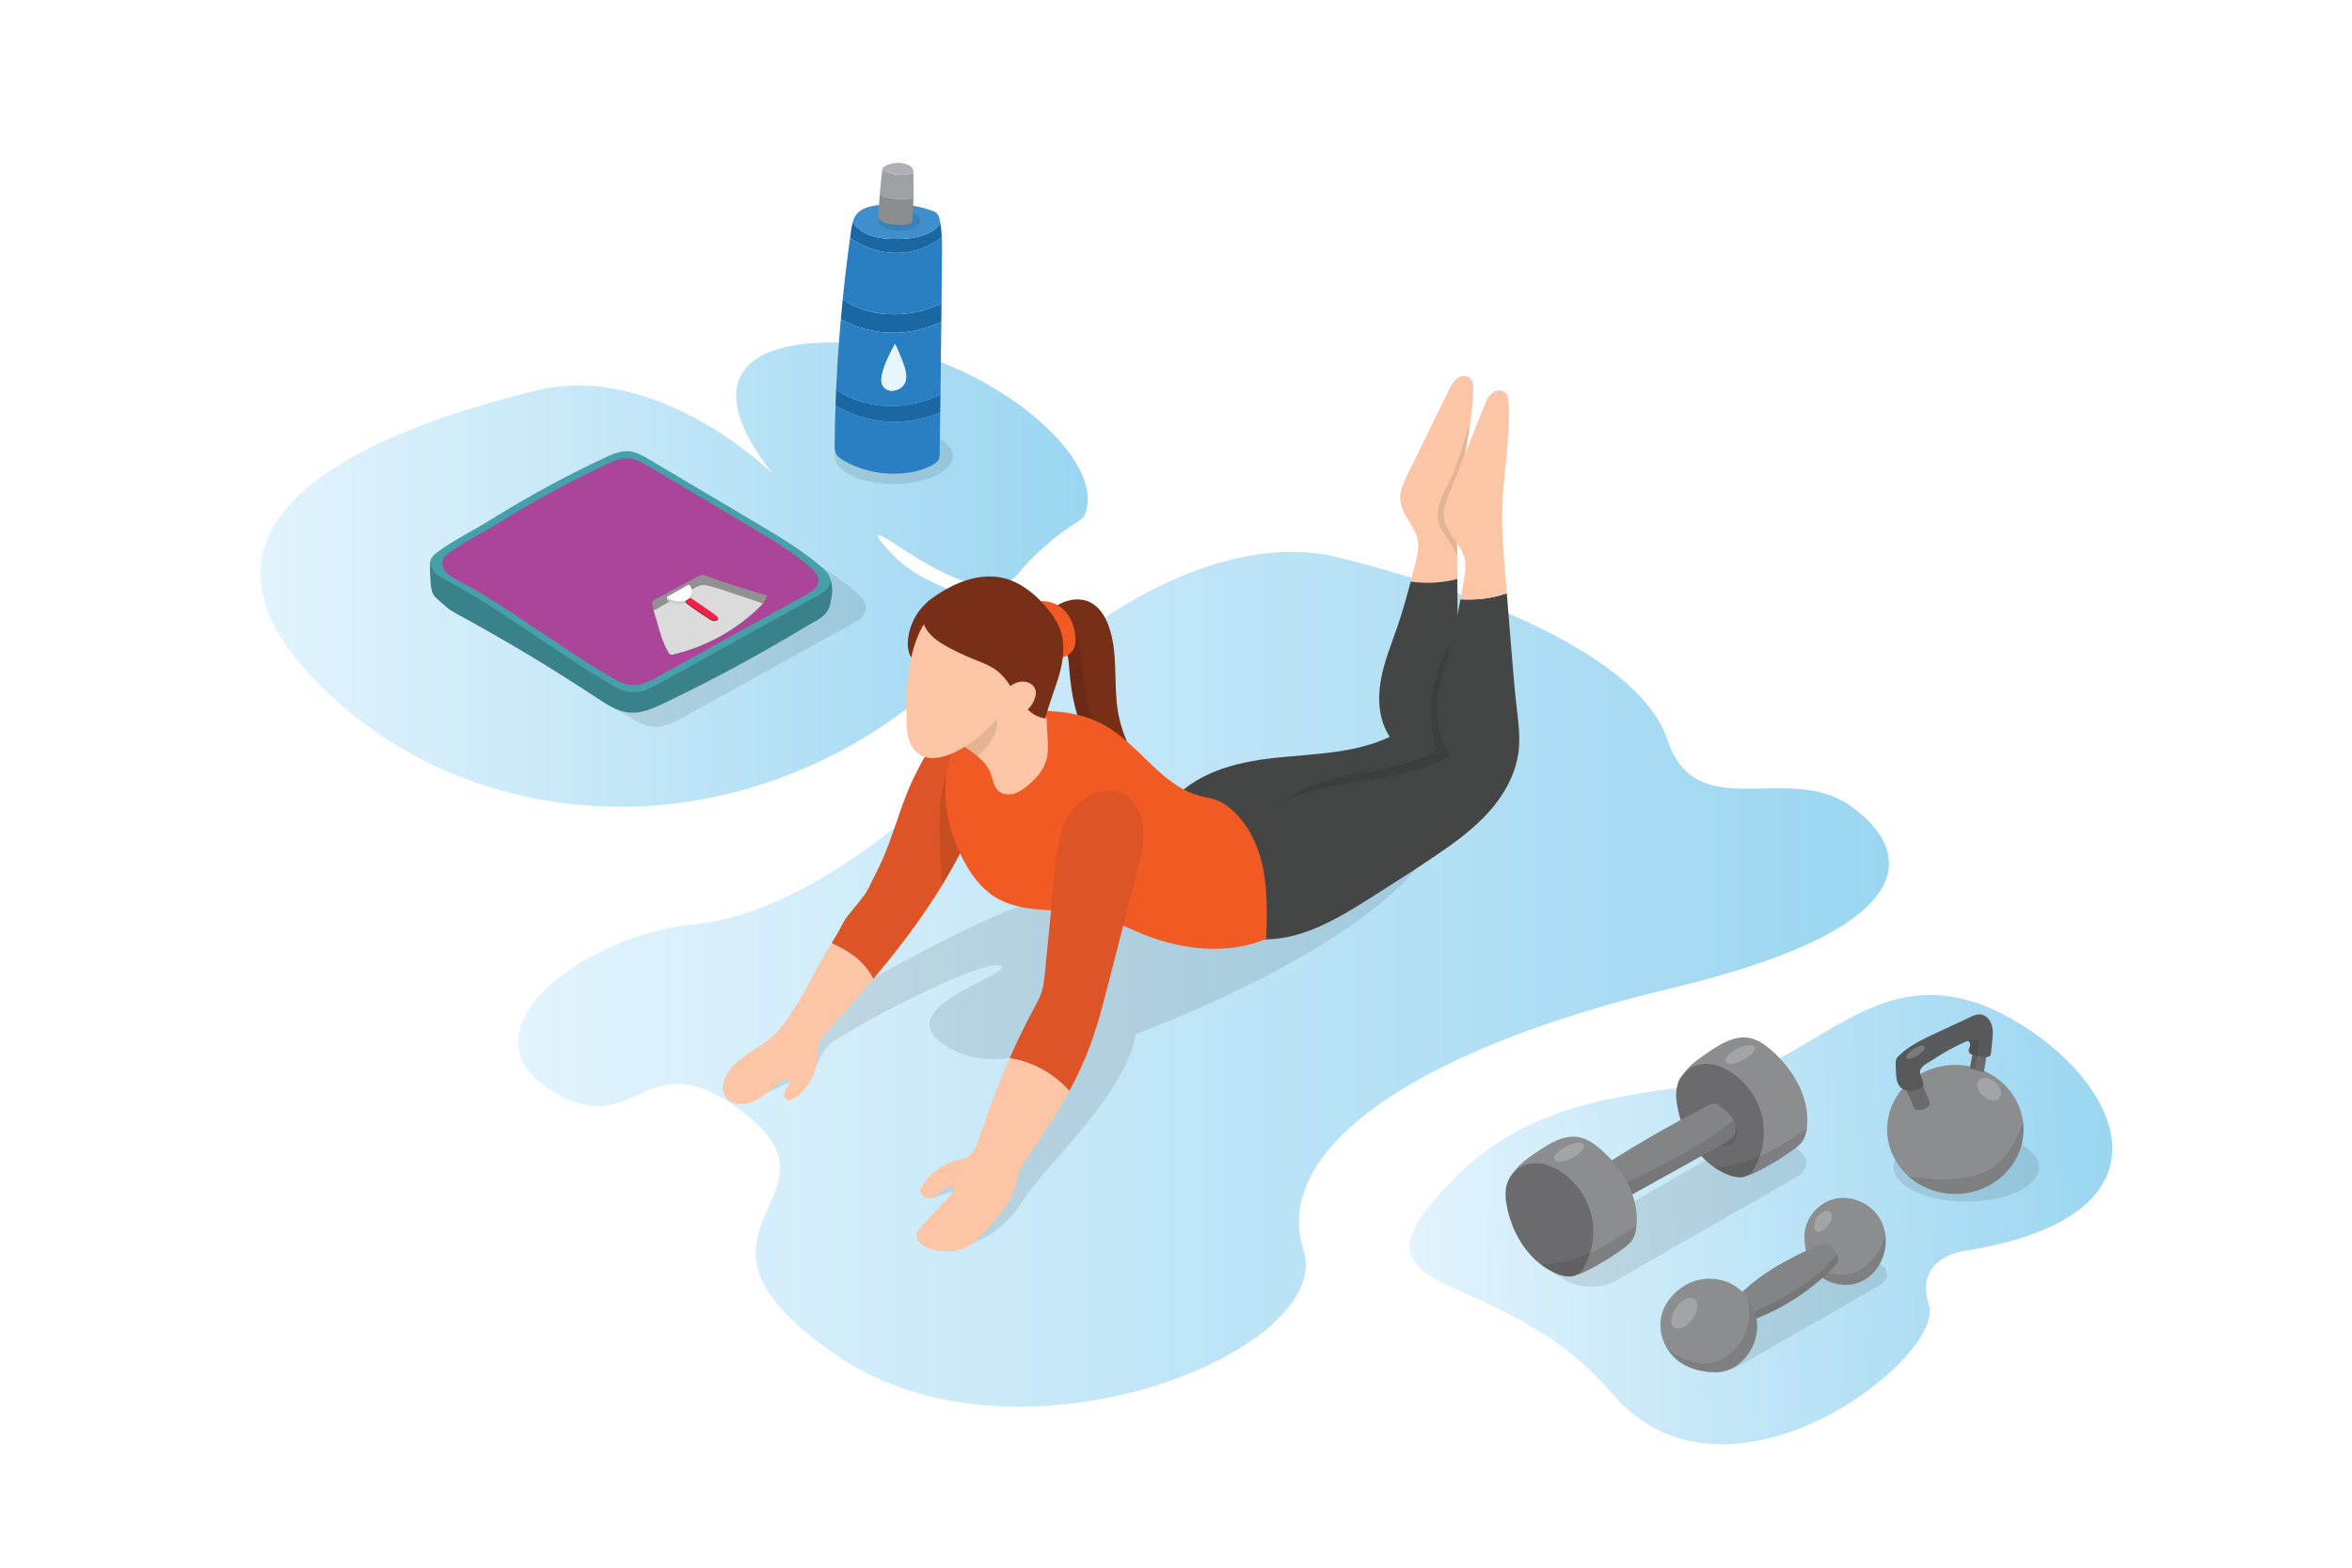 <?xml version="1.0" encoding="utf-8"?>
<!-- Generator: Adobe Illustrator 27.5.0, SVG Export Plug-In . SVG Version: 6.00 Build 0)  -->
<svg version="1.1" xmlns="http://www.w3.org/2000/svg" xmlns:xlink="http://www.w3.org/1999/xlink" x="0px" y="0px"
	 viewBox="0 0 4000 2666.667" style="enable-background:new 0 0 4000 2666.667;" xml:space="preserve">
<g id="Layer_2">
	<g>
		<rect style="fill:#FFFFFF;" width="4000" height="2666.667"/>
		<g style="opacity:0.5;">
			<linearGradient id="SVGID_1_" gradientUnits="userSpaceOnUse" x1="442.604" y1="977.443" x2="1850.001" y2="977.443">
				<stop  offset="0" style="stop-color:#C6E9FB"/>
				<stop  offset="1" style="stop-color:#37ADE3"/>
			</linearGradient>
			<path style="fill:url(#SVGID_1_);" d="M579.046,1198.094c129.085,112.974,267.87,148.467,337.222,161.412
				c266.109,49.672,491.998-53.339,618.467-148.58c88.087-66.337,145.703-142.28,128.838-174.949
				c-12.899-24.985-76.02-37.551-120.429-70.415c-13.03-9.643-23.224-20.126-26.731-23.826c-9.232-9.735-25.84-27.249-23.264-30.868
				c7.253-10.189,147.082,117.171,223.316,77.642c17.157-8.896,13.867-17.314,57.316-56.497
				c50.305-45.367,66.693-43.275,72.266-59.092c36.581-103.809-187.901-273.985-376.929-288.366
				c-233.224-17.743-267.644,79.061-155.364,220.799c0,0-195.402-191.999-402.827-140.943
				C703.502,715.469,202.223,868.301,579.046,1198.094z"/>
			
				<linearGradient id="SVGID_00000111895901707203321490000004569654412605877147_" gradientUnits="userSpaceOnUse" x1="881.071" y1="1665.777" x2="3212.479" y2="1665.777">
				<stop  offset="0" style="stop-color:#C6E9FB"/>
				<stop  offset="1" style="stop-color:#37ADE3"/>
			</linearGradient>
			<path style="fill:url(#SVGID_00000111895901707203321490000004569654412605877147_);" d="M932.638,1851.713
				c-150.274-99.243,56.849-261.068,250.441-279.849s416.974-218.964,461.035-286.964
				c133.834-206.548,416.702-388.683,628.894-337.382c212.193,51.3,513.66,162.51,562.539,310.394s203.901,37.896,310.5,112.27
				c106.598,74.374,134.448,206.157-303.896,310.809c-438.345,104.651-680.516,275.509-625.322,445.895
				c55.194,170.386-485.68,391.316-794.702,178.138s26.939-263.659-150.731-407.024
				C1093.725,1754.633,1085.505,1952.669,932.638,1851.713z"/>
			
				<linearGradient id="SVGID_00000003075091820281728920000017742840136862609322_" gradientUnits="userSpaceOnUse" x1="2415.678" y1="2061.325" x2="3617.278" y2="2061.325" gradientTransform="matrix(0.999 -0.044 0.044 0.999 -108.443 154.293)">
				<stop  offset="0" style="stop-color:#C6E9FB"/>
				<stop  offset="1" style="stop-color:#37ADE3"/>
			</linearGradient>
			<path style="fill:url(#SVGID_00000003075091820281728920000017742840136862609322_);" d="M2475.14,2002.714
				c172.163-172.981,392.352-127.451,525.505-189.718c133.154-62.267,235.632-183.941,419.788-80.207
				c184.156,103.734,297.127,331.059-71,393.725c0,0-96.18,6.123-68.781,94.146s-343.54,380.08-539.42,149.344
				S2257.078,2221.812,2475.14,2002.714z"/>
		</g>
	</g>
</g>
<g id="Objects">
	<g>
		<g>
			<g style="opacity:0.1;">
				<g>
					<path d="M3195.794,2148.717l-13.432-7.755c-18.097-10.448-47.614-10.448-65.593,0l-239.205,137.254
						c-17.979,10.448-17.883,27.545,0.214,37.993l13.432,7.755c18.097,10.448,47.614,10.448,65.593,0l239.205-137.254
						C3213.987,2176.263,3213.89,2159.166,3195.794,2148.717L3195.794,2148.717z"/>
				</g>
			</g>
			<g>
				<path style="fill:#8C8D8F;" d="M3189.629,2160.726c-5.421,6.662-11.953,12.475-19.42,16.742
					c-20.639,11.822-47.723,10.472-67.905-2.112c-9.231-5.748-16.851-13.673-22.49-23.97c-6.684-12.17-10.603-27.65-11.103-46.743
					c-0.806-30.415,22.838-59.284,52.578-65.662c29.718-6.401,62.484,9.448,77.027,36.162c3.984,7.315,6.575,15.262,7.838,23.426
					C3209.528,2120.274,3203.585,2143.592,3189.629,2160.726z"/>
				<path style="opacity:0.1;" d="M3189.629,2160.726c-5.421,6.662-11.953,12.475-19.42,16.742
					c-20.639,11.822-47.723,10.472-67.905-2.112c-9.231-5.748-16.851-13.673-22.49-23.97c18.288,11.299,51.141,25.865,81.382,9.601
					c25.124-13.498,40.146-37.425,44.958-62.419C3209.528,2120.274,3203.585,2143.592,3189.629,2160.726z"/>
				<path style="fill:#838485;" d="M3126.296,2142.59c-0.196,4.703-3.592,8.556-6.88,11.931
					c-40.974,42.237-91.941,74.72-147.545,94.031c-2.787-3.244-5.552-6.466-8.404-10.037c-5.073-6.379-10.342-13.89-16.198-24.536
					c38.274-43.608,90.831-72.02,144.062-95.098c4.812-2.068,10.058-4.158,15.153-2.939c3.767,0.893,6.88,3.506,9.493,6.336
					c3.288,3.549,6.009,7.62,8.055,11.996c0.174,0.37,0.348,0.74,0.522,1.132C3125.556,2137.67,3126.383,2140.109,3126.296,2142.59z
					"/>
				<path style="opacity:0.1;" d="M3126.296,2142.59c-0.196,4.703-3.592,8.556-6.88,11.931
					c-40.974,42.237-91.941,74.72-147.545,94.031c-2.787-3.244-5.552-6.466-8.404-10.037
					c37.36-13.433,109.88-45.306,160.564-104.242c0.174,0.37,0.348,0.74,0.522,1.132
					C3125.556,2137.67,3126.383,2140.109,3126.296,2142.59z"/>
				<path style="fill:#8C8D8F;" d="M2953.279,2322.945c-6.336,4.376-13.346,7.837-20.835,9.667
					c-7.772,1.894-15.893,1.959-23.861,1.35c-20.291-1.524-40.669-7.707-56.432-20.552c-6.423-5.247-11.931-11.56-16.307-18.571
					c-8.077-12.867-12.432-28.063-12.018-43.26c0.631-23.47,13.324-45.394,36.511-61.809c23.23-16.437,55.387-19.333,81.186-7.337
					c11.713,5.465,21.924,13.89,29.783,24.145c9.492,12.301,15.588,27.236,16.873,42.715
					C2990.551,2277.639,2976.726,2306.813,2953.279,2322.945z"/>
				<path style="opacity:0.1;" d="M2988.178,2249.292c2.373,28.346-11.452,57.52-34.899,73.653
					c-6.336,4.376-13.346,7.837-20.835,9.667c-7.772,1.894-15.893,1.959-23.861,1.35c-20.291-1.524-40.669-7.707-56.432-20.552
					c-6.423-5.247-11.931-11.56-16.307-18.571c11.822,9.035,54.298,37.839,92.572,17.265c39.842-21.423,54.255-69.059,42.89-105.526
					C2980.797,2218.877,2986.894,2233.813,2988.178,2249.292z"/>
				
					<ellipse transform="matrix(0.588 -0.809 0.809 0.588 -625.418 3237.856)" style="opacity:0.2;fill:#FFFFFF;" cx="2863.632" cy="2232.464" rx="29.482" ry="17.076"/>
				
					<ellipse transform="matrix(0.588 -0.809 0.809 0.588 -401.432 3363.831)" style="opacity:0.2;fill:#FFFFFF;" cx="3099.221" cy="2075.723" rx="20.11" ry="11.648"/>
			</g>
		</g>
		<g>
			<g style="opacity:0.1;">
				<g>
					<path d="M3054.764,1953.48l-17.25-9.959c-23.241-13.418-61.149-13.418-84.24,0l-307.206,176.272
						c-23.09,13.418-22.966,35.376,0.275,48.794l17.25,9.959c23.241,13.418,61.149,13.418,84.239,0l307.206-176.272
						C3078.129,1988.856,3078.005,1966.899,3054.764,1953.48L3054.764,1953.48z"/>
				</g>
			</g>
			<g>
				<path style="fill:#8C8D8F;" d="M3073.304,1915.797c-0.13,1.393-0.283,2.787-0.479,4.202c-1.023,7.642-3.135,15.218-7.576,21.467
					c-3.788,5.334-9.035,9.427-14.304,13.302c-22.446,16.547-46.547,30.85-71.824,42.629c-2.025,0.958-4.224,1.916-6.444,1.851
					c-0.283-0.022-0.566-0.044-0.827-0.087c-2.939-0.436-5.182-2.743-7.163-4.942c-4.18-4.572-8.339-9.188-12.41-13.825
					c-21.271-24.014-41.518-48.899-60.655-74.632c-11.277-15.131-31.078-32.647-36.63-55.703
					c-2.656-11.103-0.07-11.404,6.353-20.961c0.806-1.198,6.39-8.325,7.261-9.435c7.946-10.058,24.452-21.516,35.033-28.766
					c21.51-14.739,46.156-30.197,71.781-25.277c14.282,2.743,26.626,11.604,37.556,21.205
					C3050.031,1819.306,3077.724,1866.724,3073.304,1915.797z"/>
				<path style="fill:#6B6B6D;" d="M2992.859,1966.786c-2.242,6.51-5.051,12.802-8.382,18.811
					c-2.525,4.572-5.465,9.079-9.645,12.214c-0.697,0.523-1.415,1.002-2.155,1.437c-9.928,5.791-23.143,3.396-34.051-0.98
					c-8.578-3.44-16.59-7.881-24.035-13.128c-32.2-22.686-53.471-60.721-61.439-99.887c-2.83-13.803-4.18-28.39,0.348-41.714
					c3.309-9.819,9.885-18.441,18.332-24.471c3.462-2.482,7.228-4.507,11.212-5.987c13.694-5.116,30.306-5.182,49.181,4.224
					c29.392,14.609,52.382,41.605,62.114,72.956C3002.025,1915.057,3001.371,1942.293,2992.859,1966.786z"/>
				<path style="opacity:0.2;fill:#FFFFFF;" d="M2984.375,1780.674c2.776,5.375-6.107,15.483-19.841,22.576
					c-13.734,7.093-27.118,8.486-29.894,3.11s6.107-15.483,19.841-22.576S2981.599,1775.299,2984.375,1780.674z"/>
				<path style="opacity:0.1;" d="M2915.956,1937.835c0,0,4.234,12.466,19.287,12.231c15.054-0.235,24.506-20.895,14.487-41.731
					c-10.018-20.836-38.244,0-38.244,0L2915.956,1937.835z"/>
				<path style="fill:#838485;" d="M2949.142,1930.819c-3.701,6.466-10.537,10.407-17.047,14.021
					c-59.676,33.267-119.351,66.512-179.027,99.778c-6.379-5.682-12.519-11.647-18.462-18.397
					c-8.099-9.166-15.871-19.747-23.557-32.94c63.094-41.671,128.647-79.596,196.204-113.56c2.439-1.219,5.008-2.482,7.751-2.482
					c3.832-0.022,7.185,2.373,10.254,4.681c7.968,5.965,16.133,12.127,21.489,20.552c0.588,0.914,1.132,1.872,1.633,2.874
					C2952.451,1913.315,2953.561,1923.134,2949.142,1930.819z"/>
				<path style="opacity:0.1;" d="M3072.825,1919.999c-1.023,7.642-3.135,15.218-7.576,21.467
					c-3.788,5.334-9.035,9.427-14.304,13.302c-22.446,16.547-46.547,30.85-71.824,42.629c-2.025,0.958-4.224,1.916-6.444,1.851
					c-9.928,5.791-23.143,3.396-34.051-0.98c-8.578-3.44-16.59-7.881-24.035-13.128c11.038-0.196,23.687-1.546,37.686-4.746
					c12.497-2.852,26.061-7.206,40.582-13.607c8.905-3.897,18.201-8.6,27.781-14.173
					C3042.323,1940.007,3059.393,1929.187,3072.825,1919.999z"/>
				<path style="opacity:0.1;" d="M2949.142,1930.819c-3.701,6.466-10.537,10.407-17.047,14.021
					c-59.676,33.267-119.351,66.512-179.027,99.778c-6.379-5.682-12.519-11.647-18.462-18.397
					c52.012-23.361,157.211-73.544,213.774-120.875C2952.451,1913.315,2953.561,1923.134,2949.142,1930.819z"/>
				<path style="fill:#8C8D8F;" d="M2783.243,2084.504v0.065c-0.806,9.035-2.809,18.266-8.055,25.669
					c-3.788,5.334-9.035,9.427-14.304,13.302c-22.446,16.547-46.547,30.85-71.824,42.629c-2.025,0.936-4.202,1.894-6.423,1.807
					c-0.283,0.022-0.566,0-0.849-0.043c-2.939-0.458-5.182-2.765-7.163-4.942c-5.138-5.617-10.211-11.278-15.196-17.004
					c-20.269-23.034-39.581-46.874-57.868-71.454c-11.278-15.131-30.741-22.837-36.292-45.915
					c-2.656-11.082,1.821-22.277,7.293-32.374c0.91-1.68,8.774-11.039,9.784-12.068c11.11-11.327,20.652-17.281,31.233-24.531
					c21.51-14.739,46.155-30.175,71.78-25.255c14.282,2.743,26.626,11.604,37.556,21.184
					C2759.948,1988.057,2787.641,2035.453,2783.243,2084.504z"/>
				<path style="fill:#6B6B6D;" d="M2704.235,2131.073c-2.438,8.077-5.726,15.893-9.819,23.274c-2.525,4.572-5.465,9.1-9.645,12.235
					c-0.697,0.522-1.393,0.98-2.134,1.394c-9.928,5.813-23.165,3.418-34.072-0.958c-10.516-4.202-20.182-9.906-28.978-16.786
					c-29.435-22.99-48.942-59.066-56.497-96.208c-2.83-13.803-4.18-28.412,0.348-41.736c3.309-9.819,9.885-18.441,18.31-24.428
					c3.462-2.504,7.229-4.528,11.234-6.009c13.694-5.116,30.306-5.182,49.182,4.202c29.391,14.63,52.382,41.627,62.114,72.978
					C2711.507,2082.327,2711.354,2107.756,2704.235,2131.073z"/>
				<path style="opacity:0.1;" d="M2783.243,2084.504v0.065c-0.806,9.035-2.809,18.266-8.055,25.669
					c-3.788,5.334-9.035,9.427-14.304,13.302c-22.446,16.547-46.547,30.85-71.824,42.629c-2.025,0.936-4.202,1.894-6.423,1.807
					c-9.928,5.813-23.165,3.418-34.072-0.958c-10.516-4.202-20.182-9.906-28.978-16.786c11.474,0.087,24.841-1.001,39.842-4.245
					c13.672-2.939,28.673-7.664,44.805-14.913c8.382-3.745,17.069-8.186,26.017-13.39
					C2752.372,2104.817,2769.701,2093.801,2783.243,2084.504z"/>
				
					<ellipse transform="matrix(0.888 -0.459 0.459 0.888 -602.362 1443.662)" style="opacity:0.2;fill:#FFFFFF;" cx="2669.502" cy="1961.335" rx="27.988" ry="10.954"/>
			</g>
		</g>
		<g>
			<g>
				<ellipse style="opacity:0.1;" cx="3344.043" cy="1985.344" rx="123.78" ry="58.656"/>
			</g>
			<g>
				<path style="fill:#8C8D8F;" d="M3441.338,1921.159c0,60.62-51.916,109.77-115.946,109.77c-31.184,0-59.483-11.638-80.317-30.607
					c-21.971-19.969-35.646-48.048-35.646-79.164c0-60.62,51.916-109.753,115.963-109.753c58.991,0,107.701,41.72,114.996,95.689
					C3441.016,1911.709,3441.338,1916.392,3441.338,1921.159z"/>
				<path style="fill:#6B6B6D;" d="M3239.978,1849.413c5.141,11.656,10.281,23.312,15.422,34.968
					c0.365,0.828,0.746,1.679,1.399,2.307c0.922,0.888,2.248,1.2,3.517,1.371c6.182,0.835,12.674-0.925,17.588-4.767
					c1.527-1.194,2.949-2.647,3.57-4.483c0.981-2.906-0.225-6.049-1.415-8.876c-4.402-10.461-8.805-20.921-13.207-31.381
					C3258.649,1841.489,3250.593,1844.835,3239.978,1849.413z"/>
				<path style="fill:#6B6B6D;" d="M3379.396,1790.469c-0.441,2.477-0.882,4.971-1.29,7.448c-1.476,8.602-2.85,17.204-4.106,25.823
					c-5.311-1.137-10.57-2.511-15.761-4.123c-2.749-0.832-5.463-1.747-8.161-2.731c1.493-7.55,3.003-15.083,4.496-22.616
					c0.492-2.46,0.984-4.937,1.476-7.397c2.833,0.306,5.463,0.594,7.957,0.916
					C3369.674,1788.484,3374.577,1789.282,3379.396,1790.469z"/>
				<path style="fill:#58595B;" d="M3388.065,1771.79c-0.679,6.515-1.374,13.013-2.053,19.528c-0.204,1.815-0.475,3.817-1.815,5.056
					c-1.12,1.035-2.715,1.306-4.242,1.442c-0.611,0.051-1.221,0.085-1.849,0.102c-5.192,0.203-10.366-0.628-15.507-1.697
					c-1.578-0.339-3.139-0.679-4.7-1.035c-1.086-0.255-2.223-0.543-3.325-0.916c-2.647-0.865-5.039-2.256-5.989-4.751
					c-1.255-3.325,0.696-6.888,1.646-10.315c0.933-3.427-0.22-8.297-3.767-8.415c-0.254-0.017-0.509,0-0.763,0.051
					c-0.78,0.119-1.527,0.441-2.256,0.763c-0.781,0.356-1.561,0.696-2.324,1.069c-0.187,0.068-0.356,0.136-0.526,0.238
					c-0.204,0.085-0.305,0.136-0.305,0.136c-18.239,8.33-35.798,18.12-52.459,29.25c-8.67,5.802-22.412,11.028-22.616,21.445
					c-0.153,7.516,8.907,18.272,4.615,24.448c-1.391,1.985-3.512,3.342-5.701,4.377c-8.025,3.851-17.679,4.191-25.958,0.899
					c-15.253-6.057-13.454-27.298-14.15-42.144c-0.153-3.224-0.288-6.566,0.933-9.535c1.069-2.596,3.071-4.683,5.09-6.617
					c17.662-16.898,40.244-27.519,62.401-37.834c19.646-9.161,39.293-18.323,58.94-27.485c4.852-2.257,9.925-4.564,15.269-4.445
					c9.637,0.204,17.56,8.534,20.478,17.713C3390.05,1752.296,3389.083,1762.204,3388.065,1771.79z"/>
				<path style="opacity:0.1;" d="M3441.338,1921.159c0,60.62-51.916,109.77-115.946,109.77c-31.184,0-59.483-11.638-80.317-30.607
					c33.44,6.566,77.196,9.891,119.662-2.596c39.785-11.707,63.606-50.814,75.652-90.633
					C3441.016,1911.709,3441.338,1916.392,3441.338,1921.159z"/>
				<path style="opacity:0.2;fill:#FFFFFF;" d="M3400.672,1868.032c-5.593,6.515-18.076,4.973-27.883-3.445
					c-9.806-8.418-13.222-20.523-7.63-27.039c5.593-6.515,18.076-4.973,27.882,3.445
					C3402.849,1849.411,3406.265,1861.517,3400.672,1868.032z"/>
				<path style="opacity:0.1;" d="M3364.007,1787.789c-0.407,2.68-0.882,5.514-1.408,8.432c-1.357,7.872-2.969,16.287-4.36,23.396
					c-2.749-0.832-5.463-1.747-8.161-2.731c1.493-7.55,3.003-15.083,4.496-22.616c-2.647-0.865-5.039-2.256-5.989-4.751
					c-1.255-3.325,0.696-6.888,1.646-10.315c0.933-3.427-0.22-8.297-3.767-8.415c-0.254-0.017-0.509,0-0.763,0.051
					c7.295-2.715,19.409-6.193,20.02,0.39C3365.958,1773.86,3365.212,1780.12,3364.007,1787.789z"/>
				<path style="opacity:0.2;fill:#FFFFFF;" d="M3273.283,1780.169c-1.928-3.098-10.437-1.288-19.005,4.044
					s-13.951,12.165-12.023,15.263c1.928,3.098,10.437,1.288,19.005-4.044C3269.828,1790.101,3275.211,1783.267,3273.283,1780.169z"
					/>
			</g>
		</g>
	</g>
	<g>
		<path style="opacity:0.1;" d="M860.259,919.097c65.412-40.629,133.245-77.36,203.019-109.932
			c13.609-6.353,28.045-12.69,43.017-11.508c13.565,1.072,25.803,8.191,37.506,15.133c64.677,38.369,129.354,76.739,194.03,115.108
			c40.974,24.307,82.171,48.774,118.444,79.66c8.553,7.283,17.534,16.625,16.568,27.818c-1.038,12.02-12.866,19.728-23.42,25.572
			c-95.39,52.817-190.779,105.633-286.169,158.45c-16.36,9.058-33.971,18.403-52.606,16.855
			c-13.473-1.119-25.757-7.852-37.451-14.637c-102.049-59.217-194.84-133.777-299.054-189.096
			c-7.872-4.179-16.006-8.4-21.846-15.133c-5.84-6.732-8.904-16.703-5.049-24.738c2.318-4.831,6.719-8.277,11.01-11.485
			C786.697,959.899,819.006,944.721,860.259,919.097z"/>
		<path style="fill:#3A828A;" d="M1372.037,972.023c11.554-2.128,33.638-2.094,38.789,9.718c7.5,17.197,3.885,32.498,1.17,45.353
			c-4.595,21.753-22.26,27.195-41.293,38.687c-77.856,47.009-157.909,90.387-239.882,129.781
			c-19.349,9.299-40.021,18.601-61.383,16.47c-19.568-1.952-36.782-13.225-53.205-24.042
			c-85.005-55.987-153.718-97.03-243.038-145.84c-10.481-5.727-14.618-10.06-28.615-22.512c-5.813-5.172-11.066-7.957-12.419-30.445
			c-0.557-9.263-2.182-32.308,0.603-36.654c6.632-10.349,16.968-5.793,29.215-4.743c132.493,11.351,264.985,22.702,397.478,34.053
			c51.7,4.429,104.434,8.791,154.946-3.086C1329.923,975.114,1345.52,976.908,1372.037,972.023z"/>
		<path style="fill:#46A0A9;" d="M839.387,881.083c61.136-37.973,124.535-72.303,189.749-102.746
			c12.719-5.938,26.211-11.861,40.205-10.755c12.678,1.002,24.117,7.655,35.054,14.144
			c60.449,35.861,120.898,71.722,181.347,107.584c38.295,22.719,76.8,45.586,110.702,74.453
			c7.994,6.807,16.388,15.539,15.485,25.999c-0.97,11.234-12.025,18.438-21.89,23.901
			c-89.154,49.364-178.309,98.728-267.463,148.093c-15.29,8.466-31.75,17.2-49.167,15.754c-12.593-1.046-24.074-7.338-35.003-13.68
			c-95.379-55.347-182.104-125.033-279.506-176.735c-7.358-3.906-14.96-7.851-20.418-14.144c-5.459-6.292-8.322-15.611-4.719-23.121
			c2.166-4.515,6.28-7.736,10.291-10.735C770.632,919.218,800.83,905.032,839.387,881.083z"/>
		<path style="fill:#AA459A;" d="M853.078,886.465c57.539-35.739,117.208-68.049,178.584-96.701
			c11.971-5.588,24.669-11.163,37.84-10.122c11.932,0.943,22.698,7.205,32.992,13.312c56.892,33.751,113.785,67.503,170.677,101.254
			c36.042,21.382,72.281,42.903,104.189,70.072c7.524,6.406,15.424,14.624,14.573,24.469c-0.913,10.573-11.317,17.354-20.602,22.494
			c-83.909,46.46-167.817,92.92-251.726,139.379c-14.39,7.968-29.882,16.188-46.275,14.827
			c-11.851-0.984-22.657-6.907-32.943-12.875c-89.767-52.09-171.389-117.676-263.06-166.337
			c-6.925-3.676-14.079-7.389-19.217-13.311c-5.138-5.922-7.832-14.693-4.441-21.761c2.039-4.25,5.911-7.281,9.685-10.103
			C788.369,922.356,816.789,909.005,853.078,886.465z"/>
		<g>
			<path style="fill:#919191;" d="M1191.652,995.393c3.59-0.864,7.359-0.294,10.977,0.443c9.824,2,19.358,5.195,28.864,8.382
				c21.982,7.37,43.964,14.741,65.945,22.111c3.199-4.026,5.762-8.436,6.76-13.446c-35.327-10.23-70.347-21.519-104.999-33.844
				c-1.893-0.673-3.859-1.36-5.861-1.189c-1.915,0.164-3.668,1.098-5.359,2.013c-26.252,14.202-52.504,28.403-78.756,42.605
				c0,5.659,0.983,11.017,2.282,16.054c24.368-13.932,48.943-27.505,73.837-40.474
				C1187.373,996.992,1189.428,995.928,1191.652,995.393z"/>
			<path style="fill:#DCDBDB;" d="M1231.494,1004.218c-9.505-3.187-19.04-6.382-28.864-8.382c-3.619-0.737-7.387-1.307-10.977-0.443
				c-2.224,0.535-4.279,1.598-6.308,2.655c-24.894,12.969-49.469,26.542-73.837,40.474c1.545,5.99,3.544,11.518,4.971,16.457
				c5.468,18.931,10.382,38.428,20.693,55.219c0.766,1.248,1.648,2.53,2.984,3.128c1.528,0.683,3.298,0.322,4.926-0.064
				c53.923-12.758,104.316-40.123,144.382-78.401c2.79-2.665,5.558-5.492,7.975-8.533
				C1275.457,1018.959,1253.475,1011.588,1231.494,1004.218z"/>
		</g>
		<path style="fill:#CCCCCB;" d="M1137.333,1022.832c6.383,2.735,13.233,4.838,20.163,4.404c6.93-0.435,13.974-3.793,17.395-9.835
			c3.421-6.043,2.13-14.781-3.726-18.512c-11.077,6.251-36.764,16.886-36.764,16.886s0,1.865,0.01,2.309
			c0.008,0.37-0.01,1.524,0.008,1.892C1134.436,1020.344,1134.335,1021.548,1137.333,1022.832z"/>
		<path style="fill:#FFFFFF;" d="M1137.333,1018.467c6.383,2.734,13.233,4.838,20.163,4.404c6.93-0.435,13.974-3.793,17.395-9.835
			c3.421-6.043,2.13-14.781-3.726-18.512c-12,6.772-24,13.544-36,20.316c-0.322,0.182-0.677,0.407-0.746,0.771
			C1134.349,1015.973,1134.335,1017.182,1137.333,1018.467z"/>
		<g>
			<path style="fill:#A31D32;" d="M1165.835,1024.849c9.621,8.603,28.217,20.287,38.911,27.357c2.267,1.499,4.587,2.994,7.167,3.752
				c2.58,0.758,5.497,0.699,7.773-0.787c0.597-0.39,1.169-0.916,1.36-1.626c0.386-1.439-0.897-2.723-2.041-3.612
				c-11.912-9.257-32.192-22.354-44.458-31.088c-2.141,0.847-4.87,0.725-8.662,4.082
				C1165.644,1023.14,1165.835,1024.849,1165.835,1024.849z"/>
			<path style="fill:#EE2146;" d="M1165.835,1022.973c9.621,8.603,28.217,20.287,38.911,27.357c2.267,1.499,4.587,2.993,7.167,3.752
				c2.58,0.758,5.497,0.699,7.773-0.787c0.597-0.39,1.169-0.916,1.36-1.626c0.386-1.439-0.897-2.723-2.041-3.612
				c-11.912-9.257-32.192-22.354-44.458-31.088C1172.27,1017.869,1170.111,1019.096,1165.835,1022.973z"/>
		</g>
	</g>
	<g>
		<g>
			<ellipse style="opacity:0.1;" cx="1519.944" cy="775.816" rx="100.351" ry="47.553"/>
		</g>
		<path style="fill:#1A67A4;" d="M1600.917,547.299c0.104-10.322,0.188-20.646,0.282-30.968
			c-33.237,15.885-71.245,21.816-107.699,16.355c-21.564-3.23-43.121-10.924-60.261-24.033c-1.16,11.501-2.26,23.006-3.275,34.521
			c25.617,13.92,54.473,21.905,83.621,22.824C1543.638,566.946,1573.839,560.352,1600.917,547.299z"/>
		<path style="fill:#2A7EC2;" d="M1601.198,516.331c0.261-28.631,0.594-57.26,0.782-85.891c0.058-8.884,0.097-17.804-0.275-26.685
			c-21.589,16.932-49.128,26.337-76.659,26.414c-28.21,0.079-56.077-9.296-79.353-25.302c-4.815,34.512-8.955,69.116-12.454,103.786
			c17.14,13.108,38.696,20.802,60.261,24.033C1529.953,538.147,1567.962,532.216,1601.198,516.331z"/>
		<path style="fill:#1A67A4;" d="M1601.705,403.755c-0.325-7.786-0.984-15.54-2.239-23.212c-2.537,3.307-5.535,6.31-8.789,8.829
			c-17.944,13.892-41.924,16.936-64.615,17.145c-17.825,0.164-36.138-1.224-52.303-8.737c-9.306-4.325-17.727-11.079-23.693-19.36
			c-1.265,4.618-2.027,9.449-2.708,14.171c-0.589,4.088-1.094,8.186-1.665,12.276c23.276,16.006,51.143,25.381,79.353,25.302
			C1552.577,430.091,1580.116,420.687,1601.705,403.755z"/>
		<path style="fill:#2A7EC2;" d="M1506.264,716.914c-30.003-2.282-59.386-11.712-85.284-27.014
			c-0.765,22.179-1.356,44.364-1.583,66.555c-0.053,5.193-0.038,10.621,2.341,15.237c2.498,4.847,7.239,8.085,11.923,10.878
			c24.843,14.812,53.657,22.893,82.579,23.161c29.142,0.27,50.627-4.461,69.353-14.721c4.4-2.411,8.89-5.365,10.919-9.953
			c1.372-3.103,1.452-6.602,1.508-9.994c0.388-23.272,0.649-46.546,0.989-69.818
			C1569.919,713.747,1537.843,719.316,1506.264,716.914z"/>
		<path style="fill:#1A67A4;" d="M1511.134,690.708c-31.542-0.722-62.985-10.235-89.174-27.667
			c-0.396,8.951-0.672,17.905-0.981,26.859c25.898,15.302,55.281,24.732,85.284,27.014c31.579,2.402,63.655-3.168,92.744-15.669
			c0.145-9.944,0.286-19.888,0.423-29.832C1571.8,684.241,1541.538,691.404,1511.134,690.708z"/>
		<path style="fill:#2A7EC2;" d="M1599.43,671.413c0.568-41.371,1.071-82.741,1.487-124.114
			c-27.078,13.053-57.279,19.647-87.333,18.7c-29.148-0.919-58.004-8.904-83.621-22.824c-3.518,39.893-6.23,79.858-8.003,119.867
			c26.189,17.432,57.632,26.945,89.174,27.667C1541.538,691.404,1571.8,684.241,1599.43,671.413z M1500.105,653.772
			c-2.207-5.638-1.331-11.986,0.075-17.875c4.308-18.044,13.184-34.614,21.97-50.953c5.175,10.649,9.804,21.564,13.861,32.688
			c3.302,9.053,6.265,18.687,4.668,28.19c-1.597,9.503-9.238,17.453-22.538,18.888
			C1510.628,665.52,1502.859,660.808,1500.105,653.772z"/>
		<path style="fill:#408FCD;" d="M1473.759,397.78c16.165,7.513,34.478,8.902,52.303,8.737c22.691-0.21,46.671-3.254,64.615-17.145
			c3.254-2.519,6.252-5.522,8.789-8.829c-0.323-1.972-0.665-3.942-1.073-5.902c-0.877-4.22-2.071-8.604-5.066-11.704
			c-2.61-2.702-6.265-4.087-9.824-5.29c-30.102-10.174-62.651-13.023-94.063-8.232c-12.048,1.837-24.818,5.317-32.517,14.764
			c-3.381,4.149-5.439,9.06-6.858,14.241C1456.032,386.701,1464.454,393.455,1473.759,397.78z"/>
		<path style="fill:#E7F6FD;" d="M1518.14,664.709c13.3-1.435,20.941-9.385,22.538-18.888c1.597-9.503-1.366-19.137-4.668-28.19
			c-4.057-11.124-8.686-22.039-13.861-32.688c-8.786,16.339-17.661,32.909-21.97,50.953c-1.406,5.889-2.281,12.237-0.075,17.875
			C1502.859,660.808,1510.628,665.52,1518.14,664.709z"/>
		<g>
			<ellipse style="opacity:0.1;" cx="1529.544" cy="374.971" rx="35.716" ry="17.714"/>
		</g>
		<g>
			<path style="fill:#9FA0A2;" d="M1553.538,336.791c0.33-14.461,0.277-28.932-0.178-43.39c-0.003-0.105-0.018-0.211-0.021-0.316
				c-4.51,2.695-9.82,4.035-15.099,4.484c-13.141,1.118-26.568-2.613-37.423-10.078c-0.32,0.996-0.518,2.035-0.643,3.079
				c-1.649,13.736-2.996,27.507-4.087,41.299c9.43,3.987,19.92,5.936,30.188,6.747
				C1535.263,339.325,1544.81,339.024,1553.538,336.791z"/>
			<path style="fill:#8C8D8F;" d="M1526.275,338.616c-10.268-0.81-20.757-2.76-30.188-6.747c-0.943,11.924-1.7,23.863-2.225,35.813
				c-0.061,1.381-0.106,2.826,0.495,4.071c0.605,1.253,1.778,2.122,2.941,2.883c8.001,5.241,17.713,7.822,27.26,7.245
				c10.719,1.751,19.305,0.393,26.927-3.1c1.055-13.976,1.734-27.979,2.053-41.991
				C1544.81,339.024,1535.263,339.325,1526.275,338.616z"/>
			<path style="fill:#AFB0B3;" d="M1538.241,297.568c5.279-0.449,10.588-1.788,15.099-4.484c-0.07-2.095-0.184-4.234-1.05-6.137
				c-1.416-3.112-4.558-5.056-7.685-6.44c-12.251-5.419-27.022-4.756-38.739,1.739c-1.859,1.03-3.724,2.284-4.689,4.178
				c-0.171,0.336-0.244,0.708-0.359,1.065C1511.673,294.956,1525.1,298.686,1538.241,297.568z"/>
		</g>
	</g>
	<g>
		<path style="fill:#FCC6A6;" d="M2505.486,662.763c-0.383,19.142-2.382,38.07-5.104,56.957
			c-5.7,39.772-14.675,79.289-18.844,119.273c-3.743,36.029-3.531,72.398-3.275,108.682v1.106
			c0.085,11.995,0.17,24.033,0.255,36.071c-25.82,6.721-53.001,8.167-79.459,4.466c2.637-10.039,5.19-20.077,7.742-30.116
			c3.361-13.186,6.721-26.841,4.296-40.197c-4.467-24.586-27.649-43.26-29.733-68.144c-1.276-15.101,5.573-29.606,12.208-43.26
			c23.438-47.939,46.833-95.878,70.271-143.817c3.573-7.316,7.401-14.973,13.952-19.865c6.508-4.934,16.632-6.125,22.502-0.425
			C2505.231,648.258,2505.614,655.915,2505.486,662.763z"/>
		<path style="opacity:0.1;" d="M2481.538,838.993c-3.743,36.029-3.531,72.398-3.275,108.682
			c-2.68-8.252-7.402-18.844-15.441-30.116c-18.121-25.394-29.265-40.41,0-94.262c9.273-17.057,23.055-56.999,37.56-103.577
			C2494.681,759.492,2485.706,799.009,2481.538,838.993z"/>
		<path style="opacity:0.1;" d="M1597.862,2127.293c38.561-2.642,98.419-17.417,140.035-82.739
			c41.617-65.322,176.819-182.294,193.529-285.594c0,0,342.633-123.37,478.938-282.717l-165.999-100.101
			c0,0-51.324-47.093-142.634-12.153c-91.31,34.94-295.344,158.906-368.026,178.196s-526.608,260.151-503.966,313.66
			c22.641,53.508,101.627-25.947,144.162-19.959c10.113,1.423,16.547-48,44.197-65.172
			c88.646-55.052,254.021-136.831,282.076-128.725c36.806,10.634-180.664,66.841-102.312,129.125
			c78.352,62.284,191.345,17.874,231.313-29.8c0,0-106.186,183.231-137.169,204.499c-12.862,8.829-84.086,53.206-111.211,89.208
			c-9.29,12.331,51.208-17.134,47.963-6.351C1618.654,2062.236,1563.85,2129.623,1597.862,2127.293z"/>
		<path style="fill:#772F17;" d="M1954.421,1318.468c-41.516,2.722-80.82-24.246-102.854-59.509
			c-22.077-35.306-29.521-77.715-32.881-119.188c-0.936-11.825-1.659-23.99-6.423-34.88c-3.446-7.827-8.805-14.675-13.399-21.907
			c-4.381-6.933-8.04-14.25-9.954-23.183c-1.489-6.551-1.999-13.952-1.234-22.63c18.419-15.738,45.897-23.48,67.336-12.165
			c14.547,7.657,23.948,22.587,29.776,37.943c17.568,46.238,8.422,98.09,16.419,146.922
			C1907.843,1250.197,1926.602,1288.48,1954.421,1318.468z"/>
		<path style="opacity:0.1;" d="M1954.421,1318.468c-41.516,2.722-80.82-24.246-102.854-59.509
			c-22.077-35.306-29.521-77.715-32.881-119.188c-0.936-11.825-1.659-23.99-6.423-34.88c-3.446-7.827-8.805-14.675-13.399-21.907
			c-4.381-6.933-8.04-14.25-9.954-23.183c18.802-0.553,43.09,7.019,48.279,47.896
			C1845.825,1176.268,1844.591,1272.188,1954.421,1318.468z"/>
		<path style="fill:#DD5526;" d="M1696.393,1285.757c-7.018,29.351-16.207,58.105-27.139,86.222
			c-18.163,46.748-41.218,91.624-67.506,134.501c-6.636,10.889-13.484,21.651-20.545,32.243
			c-29.393,44.153-61.976,86.094-96.133,126.717c-7.571-15.484-19.567-29.095-33.434-39.602
			c-11.485-8.72-24.203-15.568-37.432-21.354c6.721-10.974,13.357-21.991,19.397-34.2c7.316-14.675,34.625-41.899,41.899-56.616
			c2.425-4.849,4.807-9.656,7.231-14.505c4.169-8.422,8.337-16.887,12.549-25.31c22.97-46.323,35.944-105.109,58.956-151.431
			c12.974-26.16,26.416-52.958,47.854-72.823c21.396-19.822,52.916-31.52,80.437-21.736
			C1705.326,1235.989,1701.242,1265.552,1696.393,1285.757z"/>
		<path style="fill:#FCC6A6;" d="M1352.751,1712.337c-11.207,18.08-22.979,36.164-38.81,50.372
			c-24.976,22.417-59.668,34.953-77.109,63.626c-8.167,13.428-10.847,32.689,0.475,43.591c3.641,3.507,8.371,5.743,13.276,6.972
			c24.239,6.078,47.59-11.368,65.938-28.333c7.741-7.158,17.332-15.008,27.577-12.516c0.637,6.117-3.811,11.404-7.045,16.636
			c-3.236,5.231-5.037,12.94-0.298,16.859c4.714,3.899,11.821,0.789,16.72-2.874c22.214-16.606,36.189-43.732,36.816-71.459
			c0.142-6.229-0.339-12.58,1.318-18.586c2.26-8.188,8.203-14.765,13.943-21.027c27.061-29.53,53.739-59.484,79.525-90.151
			c-7.591-15.499-19.594-29.112-33.43-39.609c-11.504-8.728-24.206-15.563-37.449-21.348c-7.269,11.842-14.645,23.601-21.539,36.598
			C1376.22,1672.078,1371.234,1682.522,1352.751,1712.337z"/>
		<path style="opacity:0.1;" d="M1669.254,1371.98c-18.163,46.748-41.218,91.624-67.506,134.501
			c-2.552-61.338-10.506-147.05,8.082-187.843C1620.677,1294.818,1645.391,1328.209,1669.254,1371.98z"/>
		<path style="fill:#444545;" d="M2399.072,989.321c-6.489,24.855-13.357,49.607-21.632,73.919
			c-10.65,31.292-23.638,62.043-29.244,94.619c-5.604,32.576-3.023,68.098,15.457,95.504
			c-60.613,28.848-130.275,28.641-197.005,35.943c-66.729,7.303-138.263,26.178-178.648,79.798
			c7.713,65.079,15.698,118.072,23.681,171.065c69.659,10.77,137.502-23.561,199.644-56.828
			c37.854-20.265,75.716-40.534,112.928-61.954c33.954-19.544,67.656-40.267,95.934-67.38
			c28.279-27.113,51.053-61.319,58.549-99.772c4.899-25.133,3.159-51.011,2.12-76.596c-1.242-30.584-1.451-61.199-1.66-91.807
			c-0.23-33.66-0.459-67.32-0.688-100.979C2452.701,991.591,2425.519,993.005,2399.072,989.321z"/>
		<path style="opacity:0.1;" d="M2183.898,1362.231c0,0,36.508-32.957,131.363-47.676c94.855-14.719,128.092-38.604,128.092-38.604
			s-34.987-85.303,24.23-181.164c72.97-118.126,54.251,159.536,54.251,159.536l-20.509,117.965l-138.437,66.655l-110.654,22.428
			L2183.898,1362.231z"/>
		<path style="fill:#444545;" d="M2483.711,1019.475c-4.641,25.266-9.667,50.456-16.129,75.312
			c-8.316,31.991-19.003,63.616-22.195,96.516c-3.19,32.9,2.001,68.136,22.45,94.106c-58.324,33.235-127.812,38.159-193.822,50.357
			s-135.96,36.291-172.285,92.741c12.486,64.334,24.352,116.595,36.217,168.856c70.263,5.61,135.394-33.626,194.916-71.379
			c36.258-22.998,72.524-46.001,108.058-70.104c32.422-21.992,64.506-45.141,90.71-74.264
			c26.205-29.123,46.398-64.913,51.041-103.814c3.035-25.425-0.606-51.106-3.528-76.544c-3.491-30.41-5.955-60.926-8.417-91.436
			c-2.709-33.551-5.417-67.103-8.125-100.654C2537.361,1017.788,2510.357,1021.2,2483.711,1019.475z"/>
		<path style="fill:#FCC6A6;" d="M2554.882,863.477c1.752-59.298,14.065-118.253,10.892-177.492
			c-0.366-6.856-1.32-14.473-6.592-18.871c-6.277-5.238-16.271-3.292-22.424,2.091c-6.154,5.383-9.396,13.271-12.435,20.862
			c-19.822,49.531-39.646,99.063-59.469,148.595c-5.638,14.091-11.385,29.048-9.006,44.037c3.917,24.675,28.392,41.58,34.673,65.762
			c3.416,13.151,1.064,27.029-1.303,40.408c-1.806,10.205-3.634,20.41-5.507,30.606c26.646,1.726,53.65-1.686,78.89-10.308
			c-0.969-11.992-1.937-23.983-2.904-35.975C2556.749,936.684,2553.801,900.087,2554.882,863.477z"/>
		<path style="fill:#772F17;" d="M1608.811,1016.553c-7.849,7.048-20.529,3.736-30.153,8.056c-4.38,1.966-7.903,5.431-11.052,9.055
			c-12.873,14.816-21.099,33.613-23.246,53.122c-1.286,11.687-0.193,24.284,6.693,33.814c3.479,4.814,8.24,8.565,13.273,11.718
			c7.012,4.392,15.381,7.822,23.428,5.898c7.713-1.844,13.458-8.177,18.255-14.492c10.821-14.243,19.497-30.113,25.648-46.91
			c4.272-11.669,7.34-24.411,4.289-36.457C1632.894,1028.311,1622.044,1017.503,1608.811,1016.553z"/>
		<path style="fill:#F15A22;" d="M1756.957,1026.166c16.676-7.609,37.449-2.472,50.914,9.964
			c13.465,12.436,20.179,30.969,21.191,49.271c0.342,6.189,0.031,12.64-2.781,18.163c-5.189,10.189-17.191,14.53-28.093,17.975
			C1790.2,1089.151,1781.276,1055.051,1756.957,1026.166z"/>
		<path style="fill:#F15A22;" d="M1647.846,1231.235c-26.283,31.217-39.512,72.35-40.041,113.155
			c-0.528,40.805,11.11,81.23,29.963,117.423c13.162,25.269,30.49,49.322,54.73,64.293c48.563,29.993,111.473,17.148,166.997,30.382
			c29.75,7.091,57.084,21.655,85.477,33.022c66.257,26.524,142.769,35.13,208.564,7.482c1.244-39.548,2.458-79.493-5.123-118.327
			c-7.581-38.835-24.834-77.026-54.961-102.677c-6.77-5.764-14.192-10.881-22.437-14.211c-9.667-3.905-20.148-5.24-30.223-7.921
			c-66.107-17.589-103.622-87.921-163.539-120.927c-58.476-32.213-129.842-24.935-196.1-16.753
			C1670.8,1217.453,1658.337,1218.775,1647.846,1231.235z"/>
		<path style="fill:#DD5526;" d="M1944.713,1409.546c-1.856-23.355-12.901-47.311-33.475-58.516
			c-30.646-16.689-70.887,1.553-90.323,30.532c-19.437,28.98-23.398,65.3-26.81,100.028
			c-5.657,57.602-11.316,115.204-16.974,172.805c-1.043,10.63-2.104,21.343-5.23,31.556c-3.356,10.964-9.001,21.06-14.44,31.153
			c-14.596,27.085-27.946,54.803-40.325,82.961c38.815,6.083,75.446,26.285,101.413,55.779
			c13.328-24.752,25.277-50.197,35.086-76.563c12.869-34.593,22.081-70.416,31.27-106.163c16.651-64.775,33.3-129.55,49.951-194.325
			C1940.69,1456.102,1946.571,1432.901,1944.713,1409.546z"/>
		<path style="fill:#FCC6A6;" d="M1717.137,1800.066c-19.568,44.51-36.668,90.14-52.103,136.259
			c-3.842,11.479-8.241,23.875-18.393,30.467c-6.42,4.168-14.242,5.37-21.625,7.391c-26.295,7.194-49.056,26.369-60.61,51.059
			c3.358,15.312,18.924,15.348,27.103,9.167c8.178-6.181,14.951-15.894,25.172-16.664c1.856-0.14,3.901,0.12,5.208,1.444
			c2.873,2.911,0.051,7.705-2.731,10.703c-16.75,18.044-33.499,36.089-50.249,54.133c-4.618,4.974-9.489,10.511-9.962,17.282
			c-0.918,13.153,14.32,20.985,27.189,23.856c16.585,3.701,34.311,5.112,50.272-0.717c18.081-6.603,31.623-21.541,44.393-35.942
			c19.389-21.864,39.376-44.806,47.026-73.009c1.894-6.981,2.992-14.177,5.259-21.046c4.203-12.733,12.221-23.792,19.983-34.725
			c23.693-33.371,46.09-67.87,65.481-103.88C1792.583,1826.351,1755.952,1806.148,1717.137,1800.066z"/>
		<path style="fill:#FCC6A6;" d="M1778.787,1295.371c-5.232,16.334-17.397,29.521-30.541,40.495
			c-7.359,6.125-15.356,11.91-24.586,14.335c-9.273,2.425-20.035,0.978-26.756-5.828c-7.189-7.189-8.209-18.249-11.698-27.819
			c-4.466-12.208-12.676-21.609-22.544-29.861c-12.974-10.932-28.755-19.865-42.367-30.669
			c-6.891-5.487-13.271-11.485-18.418-18.418c2.637-25.097,15.909-40.07,30.158-51.937c16.972-14.08,37.177-25.777,59.211-26.671
			c30.499-1.276,57.595,17.823,86.605,27.351c1.233,22.502,2.467,44.962,3.701,67.463
			C1782.317,1267.765,1783.04,1282.057,1778.787,1295.371z"/>
		<path style="opacity:0.1;" d="M1662.661,1286.693c-12.974-10.932-28.755-19.865-42.367-30.669l75.205-34.072
			C1699.2,1247.304,1680.016,1270.955,1662.661,1286.693z"/>
		<path style="fill:#FCC6A6;" d="M1669.325,1042.844c-30.335-6.912-66.182-12.501-89.12,8.52
			c-7.812,7.159-13.054,16.677-17.345,26.365c-19.9,44.934-21.756,95.572-21.229,144.712c0.235,21.907,2.533,47.099,20.377,59.81
			c17.714,12.619,42.45,6.659,62.006-2.858c50.552-24.599,90.324-70.473,107.507-124.002c9.865-30.733,10.454-69.141-14.017-90.189
			C1704.699,1054.188,1688.365,1047.182,1669.325,1042.844z"/>
		<path style="fill:#772F17;" d="M1580.123,1021.27c-13.684,10.356-14.548,31.786-6.163,46.759
			c8.385,14.973,23.561,24.755,38.64,32.947c13.254,7.2,26.911,13.658,40.886,19.333c15.317,6.22,31.35,11.691,44.101,22.213
			c14.975,12.357,23.863,30.357,34.849,46.365s26.261,31.332,45.597,33.089c5.783-25.578,16.554-49.751,23.63-75.002
			c7.075-25.251,10.279-52.817,0.914-77.31c-4.074-10.654-10.38-20.319-17.306-29.381c-15.756-20.618-35.32-38.795-58.739-49.972
			C1677.819,967.061,1623.464,988.469,1580.123,1021.27z"/>
		<path style="fill:#FCC6A6;" d="M1703.235,1180.516c8.308-8.373,17.156-17.071,28.522-20.224
			c11.366-3.154,25.843,1.606,29.167,12.924c1.578,5.374,0.42,11.199-1.616,16.417c-5.096,13.061-15.838,23.805-28.898,28.902
			c-13.06,5.097-28.241,4.471-40.836-1.685C1692.125,1208.741,1687.837,1196.033,1703.235,1180.516z"/>
	</g>
</g>
</svg>
